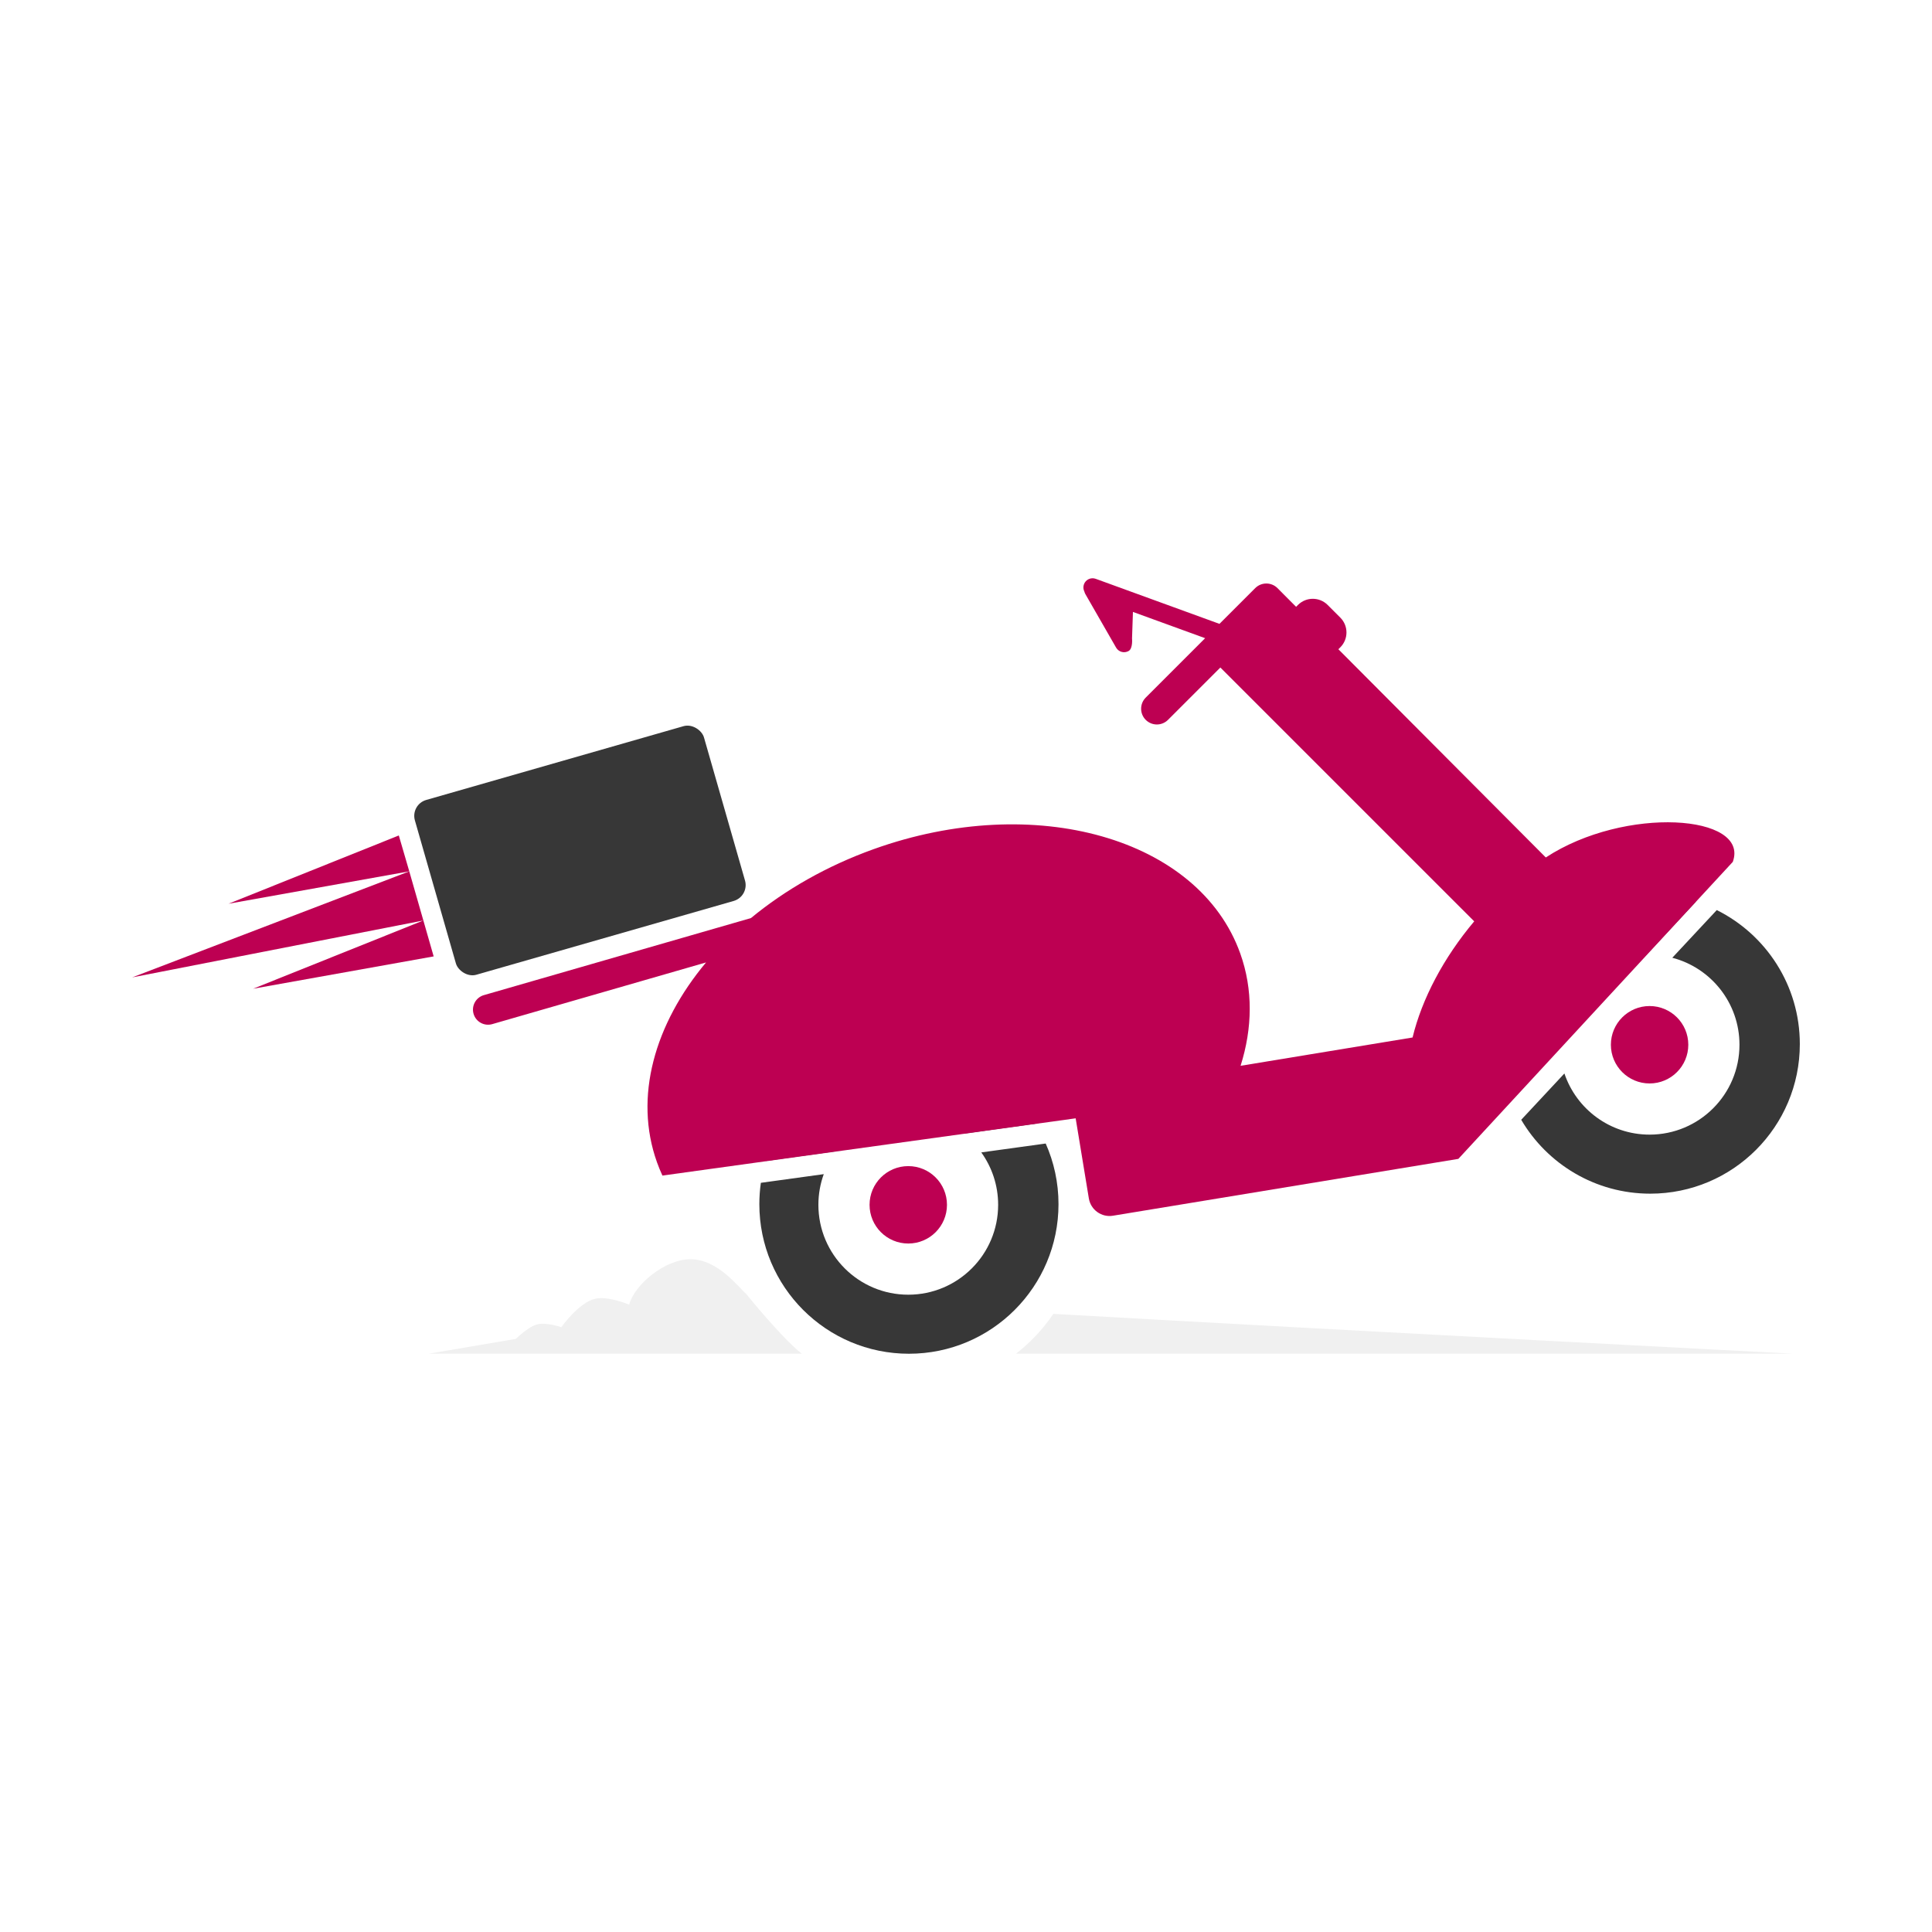 <svg width="1871" height="1871" viewBox="0 0 1871 1871" fill="none" xmlns="http://www.w3.org/2000/svg">
<rect width="1871" height="1871" fill="white"/>
<path d="M1012.68 1107.42C1020.65 1125.37 1025.08 1145.24 1025.08 1166.14C1025.08 1246.14 960.226 1311 880.226 1311C800.225 1311 735.371 1246.14 735.371 1166.14C735.371 1159.12 735.872 1152.22 736.837 1145.47L797.755 1137.07C794.388 1146.34 792.551 1156.34 792.551 1166.78C792.551 1214.85 831.52 1253.82 879.591 1253.82C927.661 1253.82 966.63 1214.85 966.63 1166.78C966.63 1147.84 960.578 1130.31 950.305 1116.02L1012.68 1107.42ZM880.226 1021.29C931.579 1021.29 976.69 1048.01 1002.41 1088.31L932.823 1097.91C918.107 1086.52 899.641 1079.74 879.591 1079.74C850.962 1079.74 825.562 1093.56 809.698 1114.9L741.508 1124.3C759.46 1064.7 814.772 1021.29 880.226 1021.29Z" fill="#373737"/>
<ellipse cx="879.591" cy="1166.78" rx="37.484" ry="37.484" fill="#BD0052"/>
<path d="M1662.57 881.345C1710.24 905.056 1743 954.264 1743 1011.12C1743 1091.12 1678.15 1155.98 1598.15 1155.98C1544.89 1155.98 1498.35 1127.24 1473.19 1084.43L1515.01 1039.58C1526.62 1074.01 1559.17 1098.8 1597.51 1098.8C1645.58 1098.8 1684.55 1059.83 1684.55 1011.76C1684.55 971.286 1656.93 937.266 1619.5 927.522L1662.57 881.345ZM1598.15 866.268C1613.58 866.268 1628.45 868.684 1642.4 873.156L1594.26 924.779C1547.7 926.486 1510.47 964.774 1510.47 1011.76C1510.47 1012.7 1510.49 1013.65 1510.52 1014.59L1463.6 1064.9C1456.95 1048.27 1453.29 1030.12 1453.29 1011.12C1453.29 931.122 1518.14 866.268 1598.15 866.268Z" fill="#373737"/>
<ellipse cx="1597.51" cy="1011.76" rx="37.484" ry="37.484" fill="#BD0052"/>
<path d="M668.605 1219.47C695.542 1219.47 715.545 1247.23 722.598 1253.01C722.598 1253.01 756.949 1295.74 776.49 1310.96H415.167L499.581 1296.61C499.612 1296.58 511.388 1284.88 520.121 1282.59C529.021 1280.25 543.561 1285.27 543.597 1285.28C543.659 1285.2 560.606 1261.24 576.463 1257.72C589.184 1254.9 609.28 1263.44 609.329 1263.46C614.201 1244.42 643.673 1219.47 668.605 1219.47Z" fill="#D9D9D9" fill-opacity="0.38"/>
<path d="M1020.11 1272.39C1319.33 1289.34 1736.65 1310.96 1736.65 1310.96H983.962C997.928 1300.08 1010.14 1287.06 1020.11 1272.39Z" fill="#D9D9D9" fill-opacity="0.38"/>
<path d="M1049.72 565.858C1051.4 561.242 1056.51 558.862 1061.12 560.542L1180.97 604.162L1215.58 569.552C1221.54 563.598 1231.19 563.598 1237.15 569.552L1255.18 587.655L1256.98 585.852C1264.92 577.913 1277.79 577.913 1285.73 585.852L1298 598.122C1305.94 606.061 1305.94 618.934 1298 626.874L1296.12 628.755L1496.99 830.392C1573.67 780.146 1694.71 788.758 1678.08 834.667L1412.31 1122.28L1077.83 1177.33C1066.75 1179.16 1056.29 1171.65 1054.47 1160.57L1041.7 1083.01L641.503 1138.46C639.574 1134.28 637.821 1130 636.251 1125.62C613.657 1062.55 633.82 991.778 683.751 932.055L476.699 991.79C468.945 994.027 460.845 989.554 458.608 981.799C456.371 974.045 460.843 965.945 468.598 963.707L727.229 889.094C760.416 861.732 800.681 838.593 846.232 822.274C1002.2 766.4 1161.07 811.621 1201.07 923.277C1213.6 958.264 1212.97 995.621 1201.41 1032.15L1367.97 1004.73C1377.06 967.174 1398.1 927.377 1427.66 892.257L1181.83 646.43L1131.12 697.137C1125.17 703.092 1115.51 703.092 1109.56 697.137C1103.61 691.182 1103.61 681.528 1109.56 675.573L1167.09 618.041L1097.17 592.594L1096.29 618.301C1096.29 618.301 1097.26 627.997 1093 630.443C1088.74 632.889 1083.31 631.418 1080.86 627.158L1051.11 575.341C1050.67 574.574 1050.36 573.769 1050.16 572.951C1049.08 570.827 1048.84 568.276 1049.72 565.858Z" fill="#BD0052"/>
<rect x="397.379" y="779.106" width="291.257" height="176.096" rx="16" transform="rotate(-16 397.379 779.106)" fill="#373737"/>
<path d="M419.975 926.203L245.118 957.515L409.926 891.437L128 946.537L396.357 843.835L419.975 926.203Z" fill="#BD0052"/>
<path d="M396.357 843.835L221.338 875.194L386.218 809.089L396.343 843.787L396.357 843.835Z" fill="#BD0052"/>
</svg>
